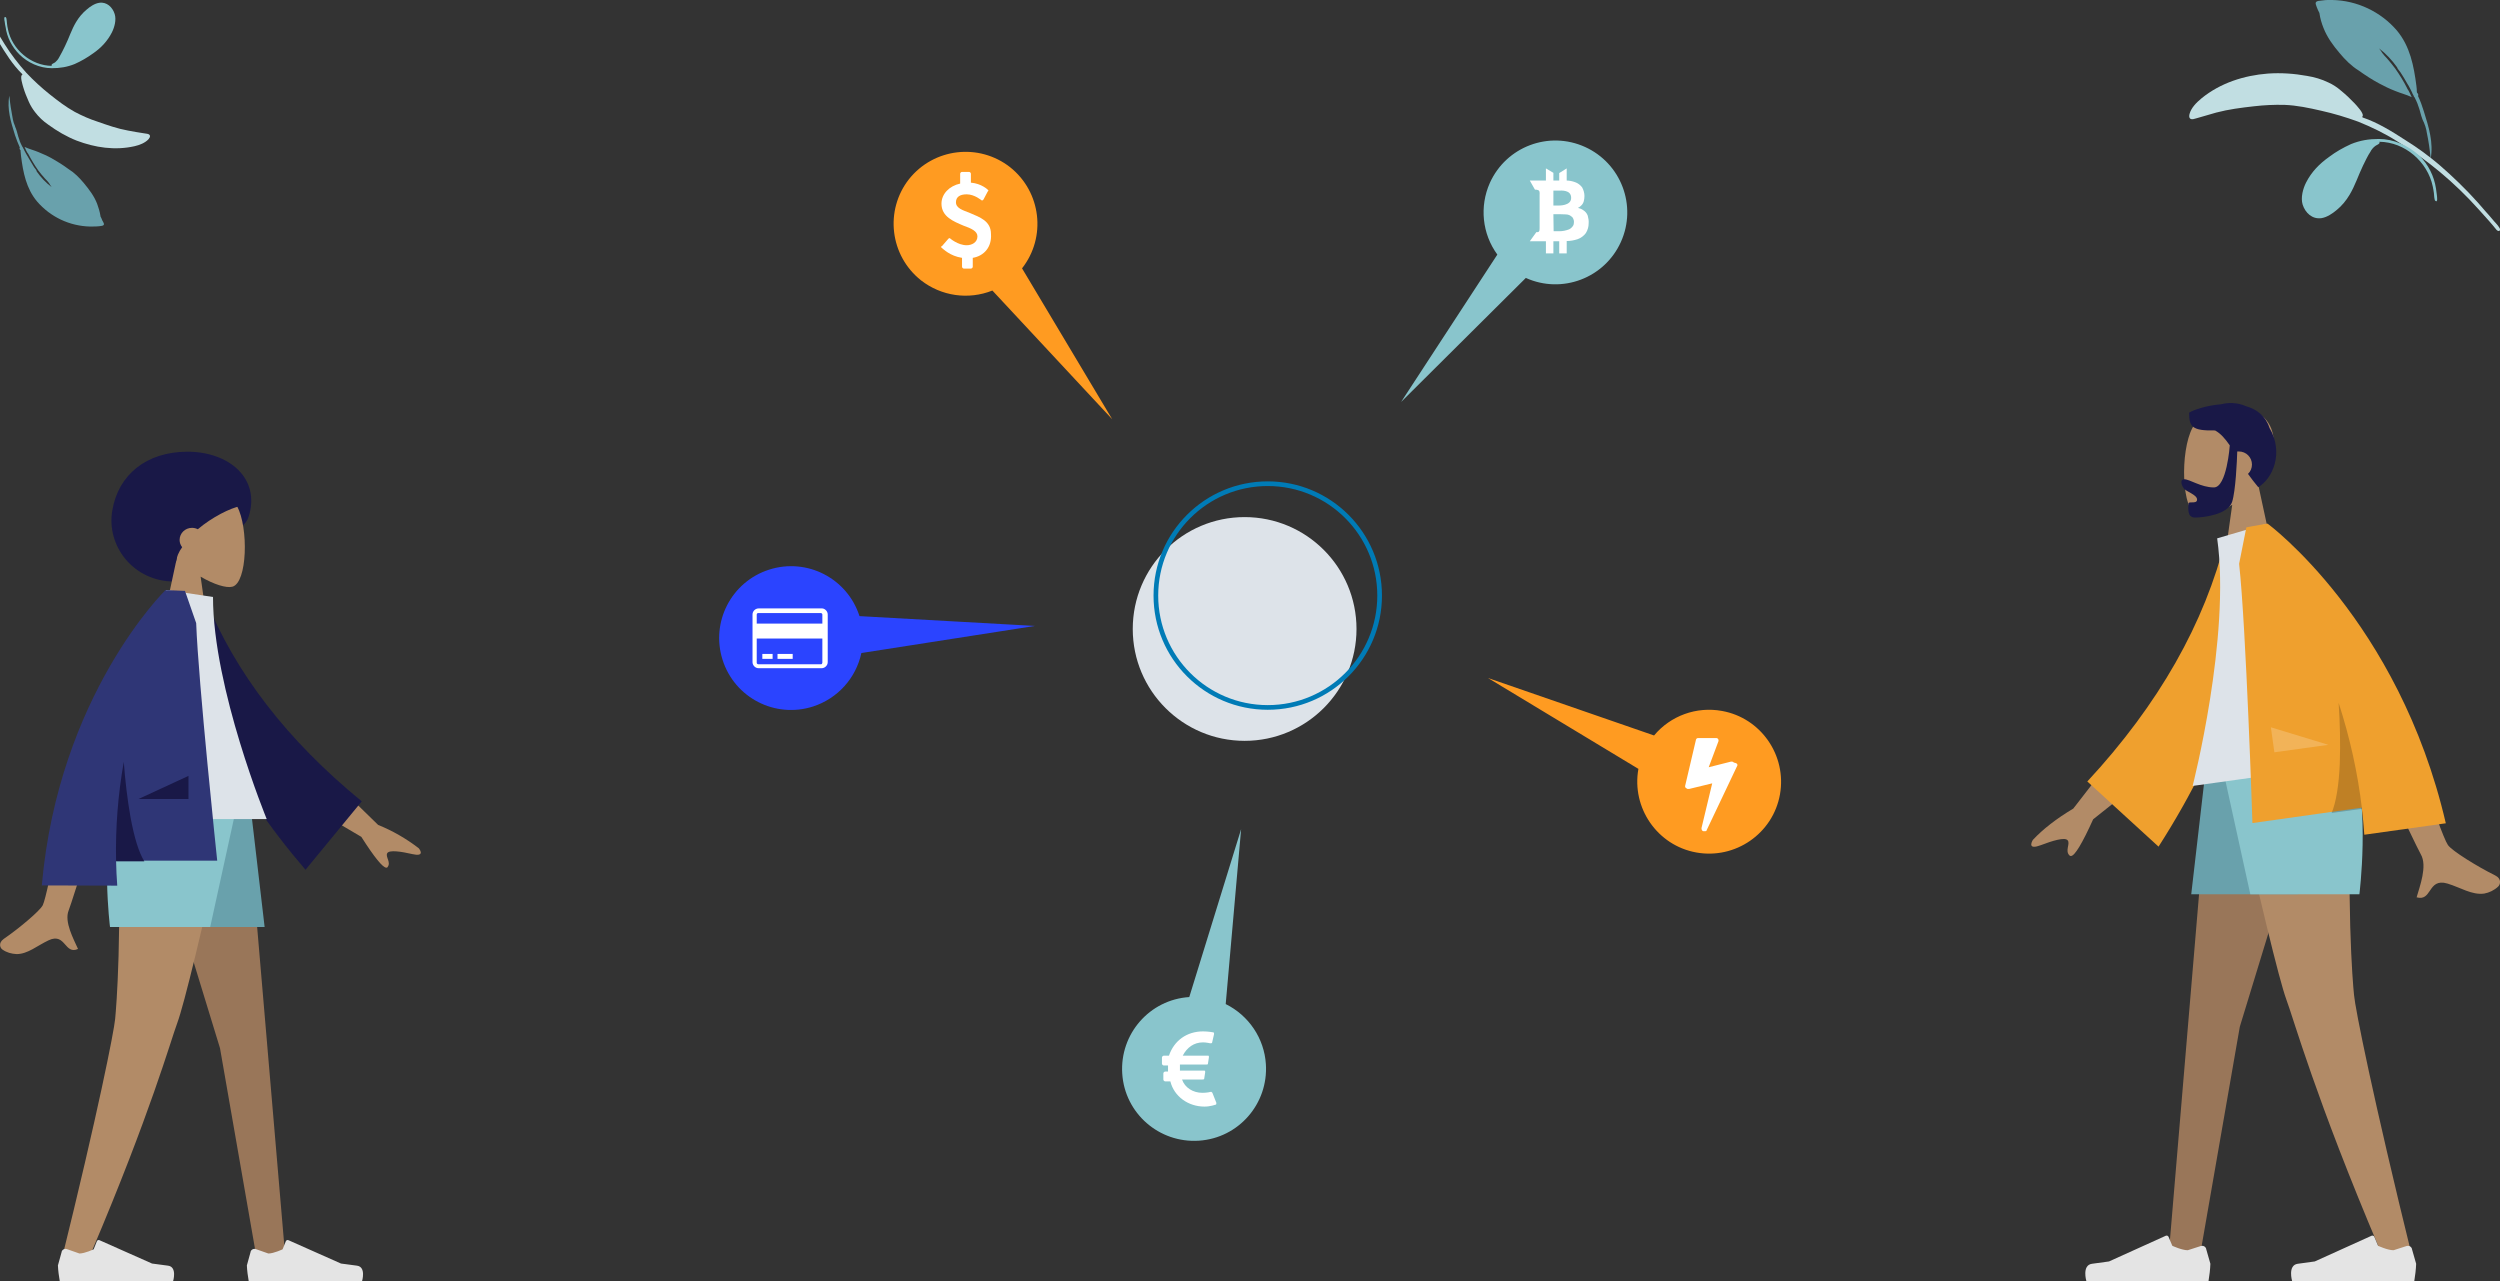 <?xml version="1.0" encoding="utf-8"?>
<!-- Generator: Adobe Illustrator 23.0.3, SVG Export Plug-In . SVG Version: 6.00 Build 0)  -->
<svg version="1.1" id="Layer_1" xmlns="http://www.w3.org/2000/svg" xmlns:xlink="http://www.w3.org/1999/xlink" x="0px" y="0px"
	 viewBox="0 0 1070.4 548.5" style="enable-background:new 0 0 1070.4 548.5;" xml:space="preserve">
<rect x="0" y="0" width="1070.4" height="548.5" fill="#333333" stroke="none"/>
<style type="text/css">
	.st0{fill:#DDE3E9;}
	.st1{fill:none;stroke:#007bb6;stroke-width:2;stroke-miterlimit:10;}
	.st2{fill:#FF9B21;}
	.st3{fill:#89C5CC;}
	.st4{fill:#2B44FF;}
	.st5{fill:#FFFFFF;enable-background:new    ;}
	.st6{fill:#FFFFFF;}
	.st7{fill:#B28B67;}
	.st8{fill:#191847;}
	.st9{fill:#997659;}
	.st10{fill:#E4E4E4;}
	.st11{fill:#69A1AC;}
	.st12{fill:#EFA02E;}
	.st13{opacity:0.2;enable-background:new    ;}
	.st14{opacity:0.2;fill:#FFFFFF;enable-background:new    ;}
	.st15{fill:#2F3676;}
	.st16{fill:#C1DEE2;}
</style>
<g>
	<circle class="st0" cx="532.9" cy="269.3" r="47.9"/>
	<circle class="st1" cx="542.8" cy="255" r="47.9"/>
	<path class="st2" d="M476.2,179.5l-38.6-64.6c10.5-13.4,8.2-32.7-5.1-43.3c-13.4-10.5-32.7-8.2-43.3,5.1
		c-10.5,13.4-8.2,32.7,5.1,43.3c8.7,6.8,20.3,8.5,30.6,4.4L476.2,179.5z"/>
	<path class="st3" d="M599.9,172.1l53.4-53.1c15.5,7,33.7,0.1,40.7-15.4s0.1-33.7-15.4-40.7c-15.5-7-33.7-0.1-40.7,15.4
		c-4.5,10.1-3.3,21.8,3.2,30.7L599.9,172.1z"/>
	<path class="st2" d="M637.1,290.3l64.4,38.9c-3,16.7,8.1,32.8,24.8,35.8s32.8-8.1,35.8-24.8c3-16.7-8.1-32.8-24.8-35.8
		c-10.9-2-22,2-29.1,10.5L637.1,290.3z"/>
	<path class="st3" d="M531.4,355l-22.2,71.9c-17,1.1-29.8,15.8-28.7,32.8c1.1,17,15.8,29.8,32.8,28.7c17-1.1,29.8-15.8,28.7-32.8
		c-0.7-11-7.3-20.8-17.2-25.7L531.4,355z"/>
	<path class="st4" d="M443.1,268l-75.1-4.2c-5.2-16.2-22.5-25.1-38.7-19.9s-25.1,22.5-19.9,38.7c5.2,16.2,22.5,25.1,38.7,19.9
		c10.5-3.4,18.4-12.1,20.7-22.9L443.1,268z"/>
	<path class="st5" d="M679.8,92.3c-0.4-1.1-1.2-1.9-2.2-2.5c-0.6-0.4-1.3-0.6-2-0.8c0.5-0.2,0.9-0.5,1.3-0.9c0.6-0.5,1-1.2,1.2-1.9
		c0.2-0.7,0.3-1.5,0.3-2.3c0-1.3-0.4-2.6-1-3.7c-0.8-1-1.8-1.8-3-2.2c-1.1-0.4-2.4-0.7-3.6-0.7v-5.2l-3.2,2v3.2h-2.5V74l-3.2-1.9
		v5.2H655l2.2,3.9c0.5,0,0.9,0,1.4,0.2c0.2,0.1,0.4,0.3,0.5,0.5c0.1,0.5,0.2,0.9,0.1,1.4v14.1c0,0.5,0,1-0.1,1.4
		c-0.1,0.2-0.2,0.4-0.4,0.5c-0.2,0.1-0.3,0.1-0.9,0.1h0l-2.8,3.9h6.9v5.2h3.2v-5.2h2.5v5.2h3.2v-5.3c1.6,0,3.2-0.3,4.7-0.8
		c1.4-0.5,2.6-1.4,3.5-2.6c0.8-1.3,1.2-2.7,1.2-4.2C680.3,94.6,680.1,93.4,679.8,92.3z M665.1,81.7L665.1,81.7l0-0.1h2.2
		c1.2,0,5.4-0.4,5.4,3.1c0.1,3.5-5.4,3.3-5.4,3.3h-2.2v-0.3h0V81.7z M665.1,91.7h2.5c0.5,0,2.3,0.1,2.9,0.1c0.3,0,0.5,0.1,0.8,0.1
		c0.1,0,0.2,0.1,0.3,0.1c0.4,0.1,0.8,0.3,1.1,0.6c0.2,0.1,0.4,0.3,0.6,0.5c0.2,0.3,0.4,0.7,0.5,1.1c0.1,0.3,0.1,0.6,0.1,0.9
		c0,0.6-0.1,1.1-0.4,1.6c-0.4,0.6-1,1.2-1.7,1.5c-1.3,0.5-2.7,0.8-4.1,0.8h-2.5L665.1,91.7z"/>
	<path class="st5" d="M354.4,263.1v20.4c0,1.5-1.3,2.6-2.6,2.6h-27c-1.5,0-2.6-1.3-2.6-2.6v-20.4c0-1.5,1.3-2.6,2.6-2.6h27
		C352.9,260.4,354.4,261.5,354.4,263.1z M324,263.1v3.9h28.1v-3.9c0-0.3-0.3-0.6-0.6-0.6h-27C324.3,262.5,324,262.8,324,263.1z
		 M352.1,283.8v-10.4H324v10.4c0,0.3,0.3,0.6,0.6,0.6h27C351.8,284.5,352.1,284,352.1,283.8z M326.4,280h4.4v2.1h-4.4V280z
		 M332.9,280h6.5v2.1h-6.5V280z"/>
	<path class="st6" d="M743.9,327.7l-13.2,27.8c0,0.4-0.4,0.4-0.9,0.4c0,0,0,0-0.4,0s-0.9-0.4-0.9-1.3l4.6-19.2l-9.9,2.4
		c0,0,0,0-0.4,0c-0.4,0-0.4,0-0.9-0.4s-0.4-0.4-0.4-0.9l4.6-19.6c0-0.4,0.4-0.9,0.9-0.9h7.9c0.4,0,0.9,0.4,0.9,0.9v0.4l-4.2,11.2
		l9.5-2.4c0,0,0,0,0.4,0c0.4,0,0.4,0,0.9,0.4C743.9,326.8,743.9,327.2,743.9,327.7z"/>
	<path class="st6" d="M520.8,472.2c0,0.4,0,0.8-0.4,0.8c0,0-2.2,0.8-4.7,0.8c-6.9,0-13-4.3-14.6-10.8h-2.2c-0.4,0-0.8-0.4-0.8-0.8
		v-2.6c0-0.4,0.4-0.8,0.8-0.8h1.2c0-0.8,0-1.8,0-2.6h-1.8c-0.4,0-0.8-0.4-0.8-0.8v-2.6c0-0.4,0.4-0.8,0.8-0.8h2.2
		c2.2-6.5,7.7-10.4,14.6-10.4c2.2,0,4.3,0.4,4.3,0.4s0.4,0,0.4,0.4v0.4l-0.8,3.5c0,0.4-0.4,0.4-0.8,0.4c0,0-1.8-0.4-3.1-0.4
		c-3.9,0-6.9,2.2-8.7,5.7h10.8c0.4,0,0.4,0,0.4,0.4v0.4l-0.4,2.6c0,0.4-0.4,0.4-0.8,0.4h-11.2c0,0.8,0,1.2,0,2.6h10.4
		c0.4,0,0.4,0,0.4,0.4v0.4l-0.4,2.6c0,0.4-0.4,0.4-0.8,0.4h-8.7c1.2,3.5,4.7,5.7,8.7,5.7c2.2,0,3.5-0.4,3.5-0.4h0.4l0.4,0.4
		L520.8,472.2z"/>
	<path class="st6" d="M416.5,110.4v3.8c0,0.4-0.4,0.8-0.8,0.8h-3c-0.4,0-0.8-0.4-0.8-0.8v-3.8c-5.2-0.8-8-3.8-8.6-4.2
		s-0.4-0.8,0-0.8l2.6-3l0.4-0.4h0.4c0,0,3.4,3,7.2,3c2.2,0,4.6-1.2,4.6-3.8c0-2.2-2.6-3.4-6-4.6c-4.2-1.8-9.4-3.8-9.4-9.4
		c0-4.2,3.4-7.6,8-8.6v-4.2c0-0.4,0.4-0.8,0.8-0.8h3c0.4,0,0.8,0.4,0.8,0.8v3.8c4.6,0.4,7.2,3,7.2,3c0.4,0.4,0.4,0.4,0,0.8l-1.8,3.4
		l-0.4,0.4c-0.4,0-0.4,0-0.4,0s-3-2.6-6.4-2.6c-3,0-4.6,1.2-4.6,3.4c0,2.6,3,3.4,6,4.6c4.2,1.8,9,3.4,9,9
		C424.7,105.8,421.3,109.6,416.5,110.4z"/>
</g>
<g>
	<g id="Head-5" transform="translate(60.75 -34.875)">
		<path id="Head-6" class="st7" d="M913.8,277.9l-7.8-36.1c4.3-5.1,7.3-11.3,6.8-18.3c-1.4-20.1-29.4-15.7-34.8-5.5
			c-5.4,10.1-4.8,35.8,2.2,37.7c2.8,0.7,8.8-1,14.8-4.7l-3.8,27h22.6V277.9z"/>
	</g>
	<path id="Hair" class="st8" d="M955.7,214.9c1.5-4.6,2.1-17.7,2.2-21.6c0.2,0,0.4,0,0.7,0c3.1,0,5.6,2.5,5.6,5.6c0,1.5-0.6,3-1.7,4
		c1.3,1.8,2.8,3.8,4.4,5.7c6.3-3.8,11-14.8,4.8-25.4c-1.7-5.2-5.5-8-10.1-9.3c-3.4-1.5-7.2-1.7-10.7-0.8c-6.3,0.5-12,2.5-13.6,3.6
		c0,6,1.2,7.8,11.1,7.6c2.4,1.3,4.3,3.5,6.3,6.4c0,0.2-1.3,18-6.8,18s-10.3-3.5-12.7-3.5c-1.8,0-1.4,2.2-0.2,3.9
		c1,1.4,5.7,2.7,5.7,4.8c0,1.2-1.2,1.2-2.2,1.2c-0.8,0-1.5,0-1.5,0.5c0,2.1-0.7,6,2.9,6C943.5,221.6,953.9,220.3,955.7,214.9z"/>
	<path id="Leg-4" class="st9" d="M994.3,324.1L959,439.6l-17.1,98.2h-13.4l18-213.7L994.3,324.1L994.3,324.1z"/>
	<path id="Leg-5" class="st7" d="M1006.9,324.1c-2.4,63.4,0.4,96.1,1,101.9c0.5,5.8,7.9,43.1,25.3,113.8l-14.3-4.9
		c-27.5-64.8-36.8-98.5-40-107c-3.1-8.5-11.5-43.1-25.1-103.8L1006.9,324.1L1006.9,324.1z"/>
	<path id="shoe-3" class="st10" d="M1030.4,533.5c1-0.3,2,0.2,2.3,1.2v0.1l1.8,6.3c-0.1,2.5-0.4,5-0.8,7.4h-52.3c0,0-2-6.8,2.4-7.4
		s7.3-1,7.3-1l24.3-11c0.5-0.2,1,0,1.2,0.5l0,0l1.6,3.8c0,0,4.1,1.9,6.6,1.9L1030.4,533.5z"/>
	<path id="shoe-4" class="st10" d="M942.3,533.5c1-0.3,2,0.2,2.3,1.2v0.1l1.8,6.3c-0.1,2.5-0.4,5-0.8,7.4h-52.3c0,0-2-6.8,2.4-7.4
		s7.3-1,7.3-1l24.3-11c0.5-0.2,1,0,1.2,0.5l0,0l1.6,3.8c0,0,4.1,1.9,6.6,1.9L942.3,533.5z"/>
	<path id="Bottom-3" class="st11" d="M999,324.1l-15,58.8h-45.8l6.8-58.8H999z"/>
	<path id="Bottom-4" class="st3" d="M1007.4,324.1c7.4,22.2,2.8,58.8,2.8,58.8h-46.7l-12.9-58.8H1007.4z"/>
	<path id="Skin-3" class="st7" d="M1069.6,379.6c0.9-0.8,1.7-3.3-1.3-4.8c-7.5-3.7-18.5-10.5-20.2-13c-3.5-5.1-20.3-57.6-20.3-57.6
		l-19.4,2.8c0,0,26.1,55.4,28.1,58.8c2.9,5-0.5,13.8-1.8,18.4c3.3,0.9,4.4-1,5.8-3c1.4-2.1,3-4.2,7.4-2.9c5.6,1.7,10.5,5,15.7,4.3
		C1065.8,382.2,1067.9,381.2,1069.6,379.6z M896.2,350.8l25.1-20l-10.9-13.9l-22.7,29.3c-7.2,4.3-13,8.8-17.3,13.4
		c-0.9,1.5-1.8,4.2,3.3,2.3c5-1.9,10.4-3.6,11.6-2.1s-1.3,4.5,0.8,6.5c0.2,0.2,0.4,0.2,0.6,0.2C888.3,366.5,891.5,361.2,896.2,350.8
		z"/>
	<path id="Coat_Back" class="st12" d="M961.2,230.6l-8.2-0.2c-9,36.4-28.7,71.2-59.3,104.2l30.5,27.9
		C953,317.5,968.5,273.1,961.2,230.6z"/>
	<path id="Shirt" class="st0" d="M1010.4,326.5l-71.6,10c0,0,16.4-63.9,10.5-106l21.1-6.2C991.2,249.1,1000.7,282,1010.4,326.5z"/>
	<path id="Coat_Front" class="st12" d="M1047.2,352.5c-20.2-87-76.3-128.3-76.3-128.3l0,0l0,0l-1.4,0.2c-2.5,0.4-7.7,1.4-7.7,1.4
		l-3.1,15.6c3,27.3,5.7,111,5.7,111l46.8-6.6c0.5,3.8,0.8,7.6,1.1,11.6L1047.2,352.5z"/>
	<path id="Shade-3" class="st13" d="M998.3,348.1l13-1.8c-1.8-15.4-5.2-30.6-10-45.4c0.6,8.7,0.8,17.4,0.5,26.1
		C1001.4,336.4,1000.2,343.5,998.3,348.1L998.3,348.1z"/>
	<path id="Light-3" class="st14" d="M996.9,318.9l-24.6-7.5l1.5,10.7L996.9,318.9z"/>
</g>
<g>
	<g>
		<path id="Hair_Back" class="st8" d="M74.7,249c9.8,0,13.4-11.8,19-18.2c4-4.6,10.8-3.2,12.8-9.7c5.1-16.3-8.5-27.7-26.2-27.7
			s-29.7,10-32.2,25.1C45.4,233.6,57,249,74.7,249z"/>
		<path id="Head-2" class="st7" d="M68.7,271.6l7.1-33.1c-4-4.7-6.6-10.4-6.2-16.7c1.3-18.4,26.9-14.4,31.9-5.1
			c5,9.3,4.4,32.8-2,34.5c-2.6,0.7-8-1-13.6-4.3l3.5,24.7H68.7z"/>
		<path id="Hair_1_" class="st8" d="M75.3,240.8L75.3,240.8c-1.1,0-3-1.1-4.8-2.9c-2.2-2.1-3.9-4.7-5-7.5c-1.4-3.2-1.8-6.7-1.1-10.2
			c0.8-4,3-7.9,6.6-11.4c3.4-3.5,8.1-5.5,13-5.5c6.1,0,11.3,2.9,13.8,4.6c3.5,2.4,6.1,5.4,6.3,7.3c0.1,0.7-0.4,1.4-1.1,1.5
			c0,0-0.1,0-0.1,0c-4.2,0.8-12.1,4.7-18.2,9.9c-0.8-0.4-1.6-0.6-2.5-0.6c-2.9,0-5.3,2.3-5.3,5.2c0,1.1,0.4,2.2,1.1,3.1
			C76.5,236.3,75.6,238.5,75.3,240.8z"/>
	</g>
	<path id="Leg" class="st9" d="M61.8,343l32.4,105.8l15.7,90h12.3L105.5,343H61.8z"/>
	<path id="Leg-2" class="st7" d="M50.2,343c2.2,58.1-0.4,88-0.9,93.3s-7.2,39.5-23.2,104.2l13.1-4.5c25.2-59.3,33.8-90.2,36.7-98
		c2.9-7.8,10.6-39.5,23-95H50.2z"/>
	<path id="shoe" class="st10" d="M28.6,534.8c-0.9-0.3-1.9,0.2-2.2,1.1c0,0,0,0.1,0,0.1l-1.6,5.8c0.1,2.3,0.4,4.5,0.8,6.8h48.5
		c0,0,1.9-6.2-2.2-6.7c-4.1-0.5-6.8-0.9-6.8-0.9l-22.5-10c-0.4-0.2-0.9,0-1.1,0.4c0,0,0,0,0,0l-1.4,3.5c0,0-3.8,1.8-6.1,1.8
		L28.6,534.8z"/>
	<path id="shoe-2" class="st10" d="M109.5,534.8c-0.9-0.3-1.9,0.2-2.2,1.1c0,0,0,0.1,0,0.1l-1.6,5.8c0.1,2.3,0.4,4.5,0.8,6.8h48.5
		c0,0,1.9-6.2-2.2-6.7c-4.1-0.5-6.8-0.9-6.8-0.9l-22.5-10c-0.4-0.2-0.9,0-1.1,0.4c0,0,0,0,0,0l-1.4,3.5c0,0-3.8,1.8-6.1,1.8
		L109.5,534.8z"/>
	<path id="Bottom" class="st11" d="M57.5,343l13.8,53.9h42L107,343H57.5z"/>
	<path id="Bottom-2" class="st3" d="M49.7,343c-6.8,20.4-2.6,53.9-2.6,53.9H90l11.8-53.9H49.7z"/>
	<g>
		<path id="Skin" class="st7" d="M1.1,406.6c-1-0.6-2-2.8,0.5-4.6c6.3-4.3,15.4-11.9,16.7-14.4c2.5-5.1,11.1-54.9,11.1-54.9l18,0.1
			c0,0-16.6,53.7-18,57c-2,4.9,2.2,12.4,4,16.5c-2.8,1.3-4.2-0.4-5.6-2c-1.5-1.7-3.2-3.5-7-1.7c-4.9,2.3-8.9,5.9-13.7,5.9
			C4.9,408.4,2.8,407.8,1.1,406.6z M154.7,358.3l-25.3-14.9l8.1-14l24.4,23.8c6.2,2.5,12.1,5.9,17.4,10c1,1.2,2.1,3.6-2.7,2.5
			c-4.8-1.1-9.9-1.9-10.8-0.4c-0.9,1.6,1.8,3.9,0.1,6c-0.1,0.2-0.3,0.2-0.5,0.2C163.9,371.5,160.3,367.1,154.7,358.3L154.7,358.3z"
			/>
		<path id="Coat_Back_1_" class="st8" d="M80.4,257.3l7.4-1.3c12.8,32,35.2,61,67.1,87.1l-24.1,29.3
			C98.9,335.2,79.3,296.9,80.4,257.3z"/>
		<path id="Shirt_1_" class="st0" d="M48,350.7h66.2c0,0-23-55.9-23-95.1l-20-3C55.5,277.9,51.1,309,48,350.7z"/>
		<path id="Coat_Front_1_" class="st15" d="M17.9,379.1c7.2-81.7,52.9-126.4,52.9-126.4l0,0l0,0h1.3c2.3,0.1,7.1,0.3,7.1,0.3
			l4.8,13.8C84.9,292,93,368.5,93,368.5H49.7c0.1,3.5,0.2,7.1,0.5,10.7L17.9,379.1z"/>
		<path id="Shade" class="st8" d="M61.8,368.8H49.7c-0.3-14.3,0.8-28.5,3.3-42.6c0.6,8,1.5,15.9,2.9,23.8
			C57.5,358.6,59.4,364.9,61.8,368.8L61.8,368.8z"/>
		<path id="Light_1_" class="st8" d="M59.3,342.1l21.4-9.9v9.9H59.3z"/>
	</g>
</g>
<g id="Corner_Plants-3" transform="translate(1254 720) rotate(180)">
	<path id="Fill_10" class="st11" d="M261.4,719.6c-2,0.3-4,0.5-6,0.4c-10.6-0.2-20.7-5-27.6-13c-5.7-6.8-7.3-15.2-8.4-23.7
		c-0.1-0.8-0.2-1.7-0.2-2.5c0-0.2,0-0.3-0.1-0.5c-0.4-0.4-0.7-0.9-0.4-1.4c-1-2.1-1.8-4.3-2.5-6.6c-2.1-6.7-4.2-13.4-2.9-20.4
		c0.3,3.9,0.9,7.8,1.7,11.6c0,0.2,0.1,0.4,0.1,0.6c0,0,0,0,0,0.1c0.3,1.2,0.6,2.3,1.1,3.4c0,0,0,0,0,0c0.1,0.1,0.1,0.3,0.2,0.4
		c0.1,0.3,0.3,0.6,0.4,0.9c0,0.1,0.1,0.2,0.1,0.3c0.6,1.5,0.9,3.3,1.5,4.9c0.1,0.4,0.3,0.7,0.4,1.1l0,0.1c0.4,1,0.8,1.9,1.3,2.9
		c0.3,0.3,0.5,0.7,0.6,1.1c0.2,0.3,0.4,0.6,0.5,1c0.3,0.5,0.5,1.1,0.8,1.6l0,0c0.3,0.5,0.5,1,0.8,1.5l0.2,0.3l0.3,0.5
		c0.9,1.6,1.9,3.3,2.9,4.8c0.4,0.6,1.2,1.4,1.4,2c0,0,0,0,0,0.1c2.2,3.1,4.8,5.9,7.8,8.2c-0.4-0.4-1.2-1.7-1.4-2
		c-0.6-0.8-1.3-1.6-2-2.3c-1.2-1.4-2.4-2.8-3.5-4.3c-1.9-2.7-3.7-5.6-5.2-8.6c0,0,0,0,0-0.1c-0.8-1-1.3-2.5-1.9-3.6
		c2.3,1.1,4.8,1.7,7.2,2.7c2.3,0.9,4.6,2,6.8,3.2c3,1.6,5.9,3.5,8.7,5.5c3.2,2,5.8,4.6,8.2,7.5c2.8,3.3,5.3,6.7,6.9,10.8
		c0.8,2,1.4,4.1,1.7,6.2c0,0.1,0,0.2,0.1,0.3c0.4,0.7,0.7,1.5,1,2.2C262.3,717.9,263.3,719.2,261.4,719.6"/>
	<path id="Fill_1" class="st16" d="M316.5,671.3c0.4-1.4,0.1-2.6-1.6-2.3c-0.5,0.1-1,0.3-1.5,0.4c-2.8,0.8-5.5,1.6-8.3,2.4
		c-5.3,1.4-10.8,2.1-16.2,2.7c-4.3,0.5-8.6,0.7-13,0.6c-5.3-0.2-10.5-1.3-15.7-2.5c-5.4-1.2-10.7-2.8-15.9-4.7
		c-5.7-2.3-11.3-5-16.5-8.3c-13.1-8-24.9-17.9-35.1-29.3c-1.5-1.6-2.9-3.3-4.4-4.9c-1.1-1.2-2.1-2.5-3.2-3.8c-0.9-1-2-0.4-1.3,0.8
		c0.8,1.4,2.2,2.6,3.2,3.9c0.9,1.1,1.9,2.2,2.8,3.2c1.1,1.3,2.2,2.5,3.3,3.8c5.2,5.8,10.8,11.2,16.7,16.3c4.5,3.8,9.3,7.3,14.3,10.4
		c5.7,3.7,11.8,7.5,18.3,9.7c0.1,0.1,0.2,0.2,0.2,0.3c-1.3,1.1,2.6,5,3.3,5.8c1.8,1.9,3.7,3.7,5.8,5.4c1.6,1.4,3.4,2.6,5.4,3.5
		c2.9,1.4,6,2.3,9.1,2.8c5.5,1,11.2,1.4,16.8,1c10.2-0.8,20.3-4,28.4-10.6C313.7,676,315.8,673.8,316.5,671.3z"/>
	<path id="Fill_20" class="st3" d="M235.5,660.5c4.2,0,8-0.6,11.9-2.2c3.3-1.5,6.5-3.3,9.4-5.5c4.2-3,7.5-6.4,9.8-10.9
		c1.4-2.7,2.4-6.6,1.5-9.5c-1.1-3.5-4.1-6.4-8.1-5.8c-2.4,0.4-4.7,2-6.5,3.5c-2.2,1.8-4,4-5.5,6.5c-2.4,4-3.8,8.5-5.8,12.6
		c-1,2-1.9,4-3.1,5.8c-0.5,1-1.2,1.8-2.1,2.5c-0.5,0.4-2.4,1-1.7,1.8c-11-0.1-20.7-8.6-22.9-19.1c-0.2-1-0.4-2-0.5-2.9
		c-0.1-0.6-0.1-2.9-0.6-3.3c-1.2-0.9-0.7,1.8-0.7,2.2c0.1,1,0.3,2,0.4,3c0.8,5.4,3.3,10.4,7.2,14.2
		C222.9,657.7,229.1,660.5,235.5,660.5z"/>
</g>
<g id="Corner_Plants-4" transform="translate(-58 240)">
	<path id="Fill_10-2" class="st11" d="M101.6-143.3c-1.6,0.3-3.3,0.3-5,0.3c-8.8-0.2-17-4.1-22.7-10.7c-4.7-5.6-6-12.5-6.9-19.5
		c-0.1-0.7-0.1-1.4-0.2-2.1c0-0.1,0-0.3,0-0.4c-0.4-0.3-0.6-0.7-0.3-1.1c-0.8-1.8-1.5-3.6-2.1-5.4c-1.7-5.5-3.5-11.1-2.4-16.8
		c0.3,3.2,0.8,6.4,1.4,9.5c0,0.2,0.1,0.4,0.1,0.5c0,0,0,0,0,0.1c0.2,1,0.5,1.9,0.9,2.8c0,0,0,0,0,0c0,0.1,0.1,0.2,0.1,0.4
		c0.1,0.2,0.2,0.5,0.3,0.7c0,0.1,0.1,0.2,0.1,0.3c0.5,1.3,0.7,2.7,1.2,4c0.1,0.3,0.2,0.6,0.3,0.9l0,0.1c0.3,0.8,0.7,1.6,1.1,2.4
		c0.2,0.3,0.4,0.6,0.5,0.9c0.2,0.3,0.3,0.5,0.4,0.8c0.2,0.4,0.5,0.9,0.7,1.3l0,0c0.2,0.4,0.5,0.8,0.7,1.2l0.2,0.3l0.2,0.4
		c0.8,1.4,1.6,2.7,2.4,4c0.3,0.5,1,1.1,1.1,1.7c0,0,0,0,0,0.1c1.8,2.6,3.9,4.8,6.4,6.7c-0.3-0.3-0.9-1.4-1.1-1.7
		c-0.5-0.7-1.1-1.3-1.7-1.9c-1-1.1-2-2.3-2.9-3.5c-1.6-2.3-3-4.6-4.3-7.1c0,0,0,0,0,0c-0.7-0.8-1.1-2-1.6-3c1.9,0.9,4,1.4,5.9,2.2
		c1.9,0.8,3.8,1.6,5.6,2.6c2.5,1.4,4.9,2.9,7.2,4.6c2.6,1.6,4.8,3.8,6.7,6.1c2.3,2.8,4.4,5.5,5.7,8.9c0.6,1.6,1.1,3.3,1.4,5.1
		c0,0.1,0,0.2,0,0.2c0.3,0.6,0.6,1.2,0.8,1.8C102.3-144.7,103.2-143.6,101.6-143.3"/>
	<path id="Fill_1-2" class="st16" d="M121.6-180.4c-1.5,1.6-3.8,2.5-6,3c-8.4,1.9-16.9,0.6-24.8-2.4c-4.3-1.7-8.4-4.1-12.1-6.8
		c-2.2-1.5-4.1-3.3-5.7-5.4c-1.1-1.4-2-2.9-2.7-4.5c-0.9-2-1.7-4-2.3-6c-0.2-0.8-1.7-5.1-0.4-5.5c0-0.1-0.1-0.2-0.1-0.3
		c-4.1-4-7.2-9-10.1-13.8c-2.6-4.1-4.8-8.4-6.8-12.8c-2.5-5.9-4.7-11.9-6.5-18c-0.4-1.3-0.7-2.6-1.1-4c-0.3-1.1-0.6-2.3-0.9-3.4
		c-0.3-1.3-0.9-2.7-1-4c-0.1-1.1,0.9-1.2,1.2-0.1c0.4,1.3,0.7,2.7,1,4c0.5,1.7,1,3.5,1.5,5.2c3.4,12.1,8.5,23.7,15.3,34.3
		c2.7,4.3,5.8,8.3,9.2,12.1c3.1,3.3,6.5,6.4,10,9.2c3.4,2.7,6.9,5.4,10.7,7.5c3.2,1.7,6.4,3.1,9.8,4.2c4.3,1.5,8.5,3,13,3.8
		c2.3,0.5,4.7,0.8,7,1.2c0.4,0.1,0.9,0.1,1.3,0.2C122.6-182.4,122.4-181.3,121.6-180.4"/>
	<path id="Fill_20-2" class="st3" d="M80.2-210.8c3.5,0,6.6-0.5,9.8-1.8c2.7-1.2,5.3-2.7,7.8-4.5c3.5-2.4,6.2-5.3,8.1-9
		c1.1-2.2,2-5.4,1.2-7.9c-0.9-2.9-3.4-5.3-6.6-4.8c-2,0.3-3.9,1.6-5.4,2.9c-1.8,1.5-3.3,3.3-4.5,5.3c-2,3.3-3.1,7-4.8,10.4
		c-0.8,1.6-1.6,3.3-2.5,4.8c-0.4,0.8-1,1.5-1.7,2.1c-0.4,0.3-2,0.8-1.4,1.5c-9-0.1-17.1-7.1-18.8-15.7c-0.2-0.8-0.3-1.6-0.4-2.4
		c-0.1-0.5-0.1-2.4-0.5-2.7c-1-0.7-0.6,1.5-0.5,1.8c0.1,0.8,0.2,1.6,0.4,2.4c0.6,4.4,2.7,8.5,5.9,11.7
		C69.8-213.2,74.9-210.8,80.2-210.8z"/>
</g>
</svg>
